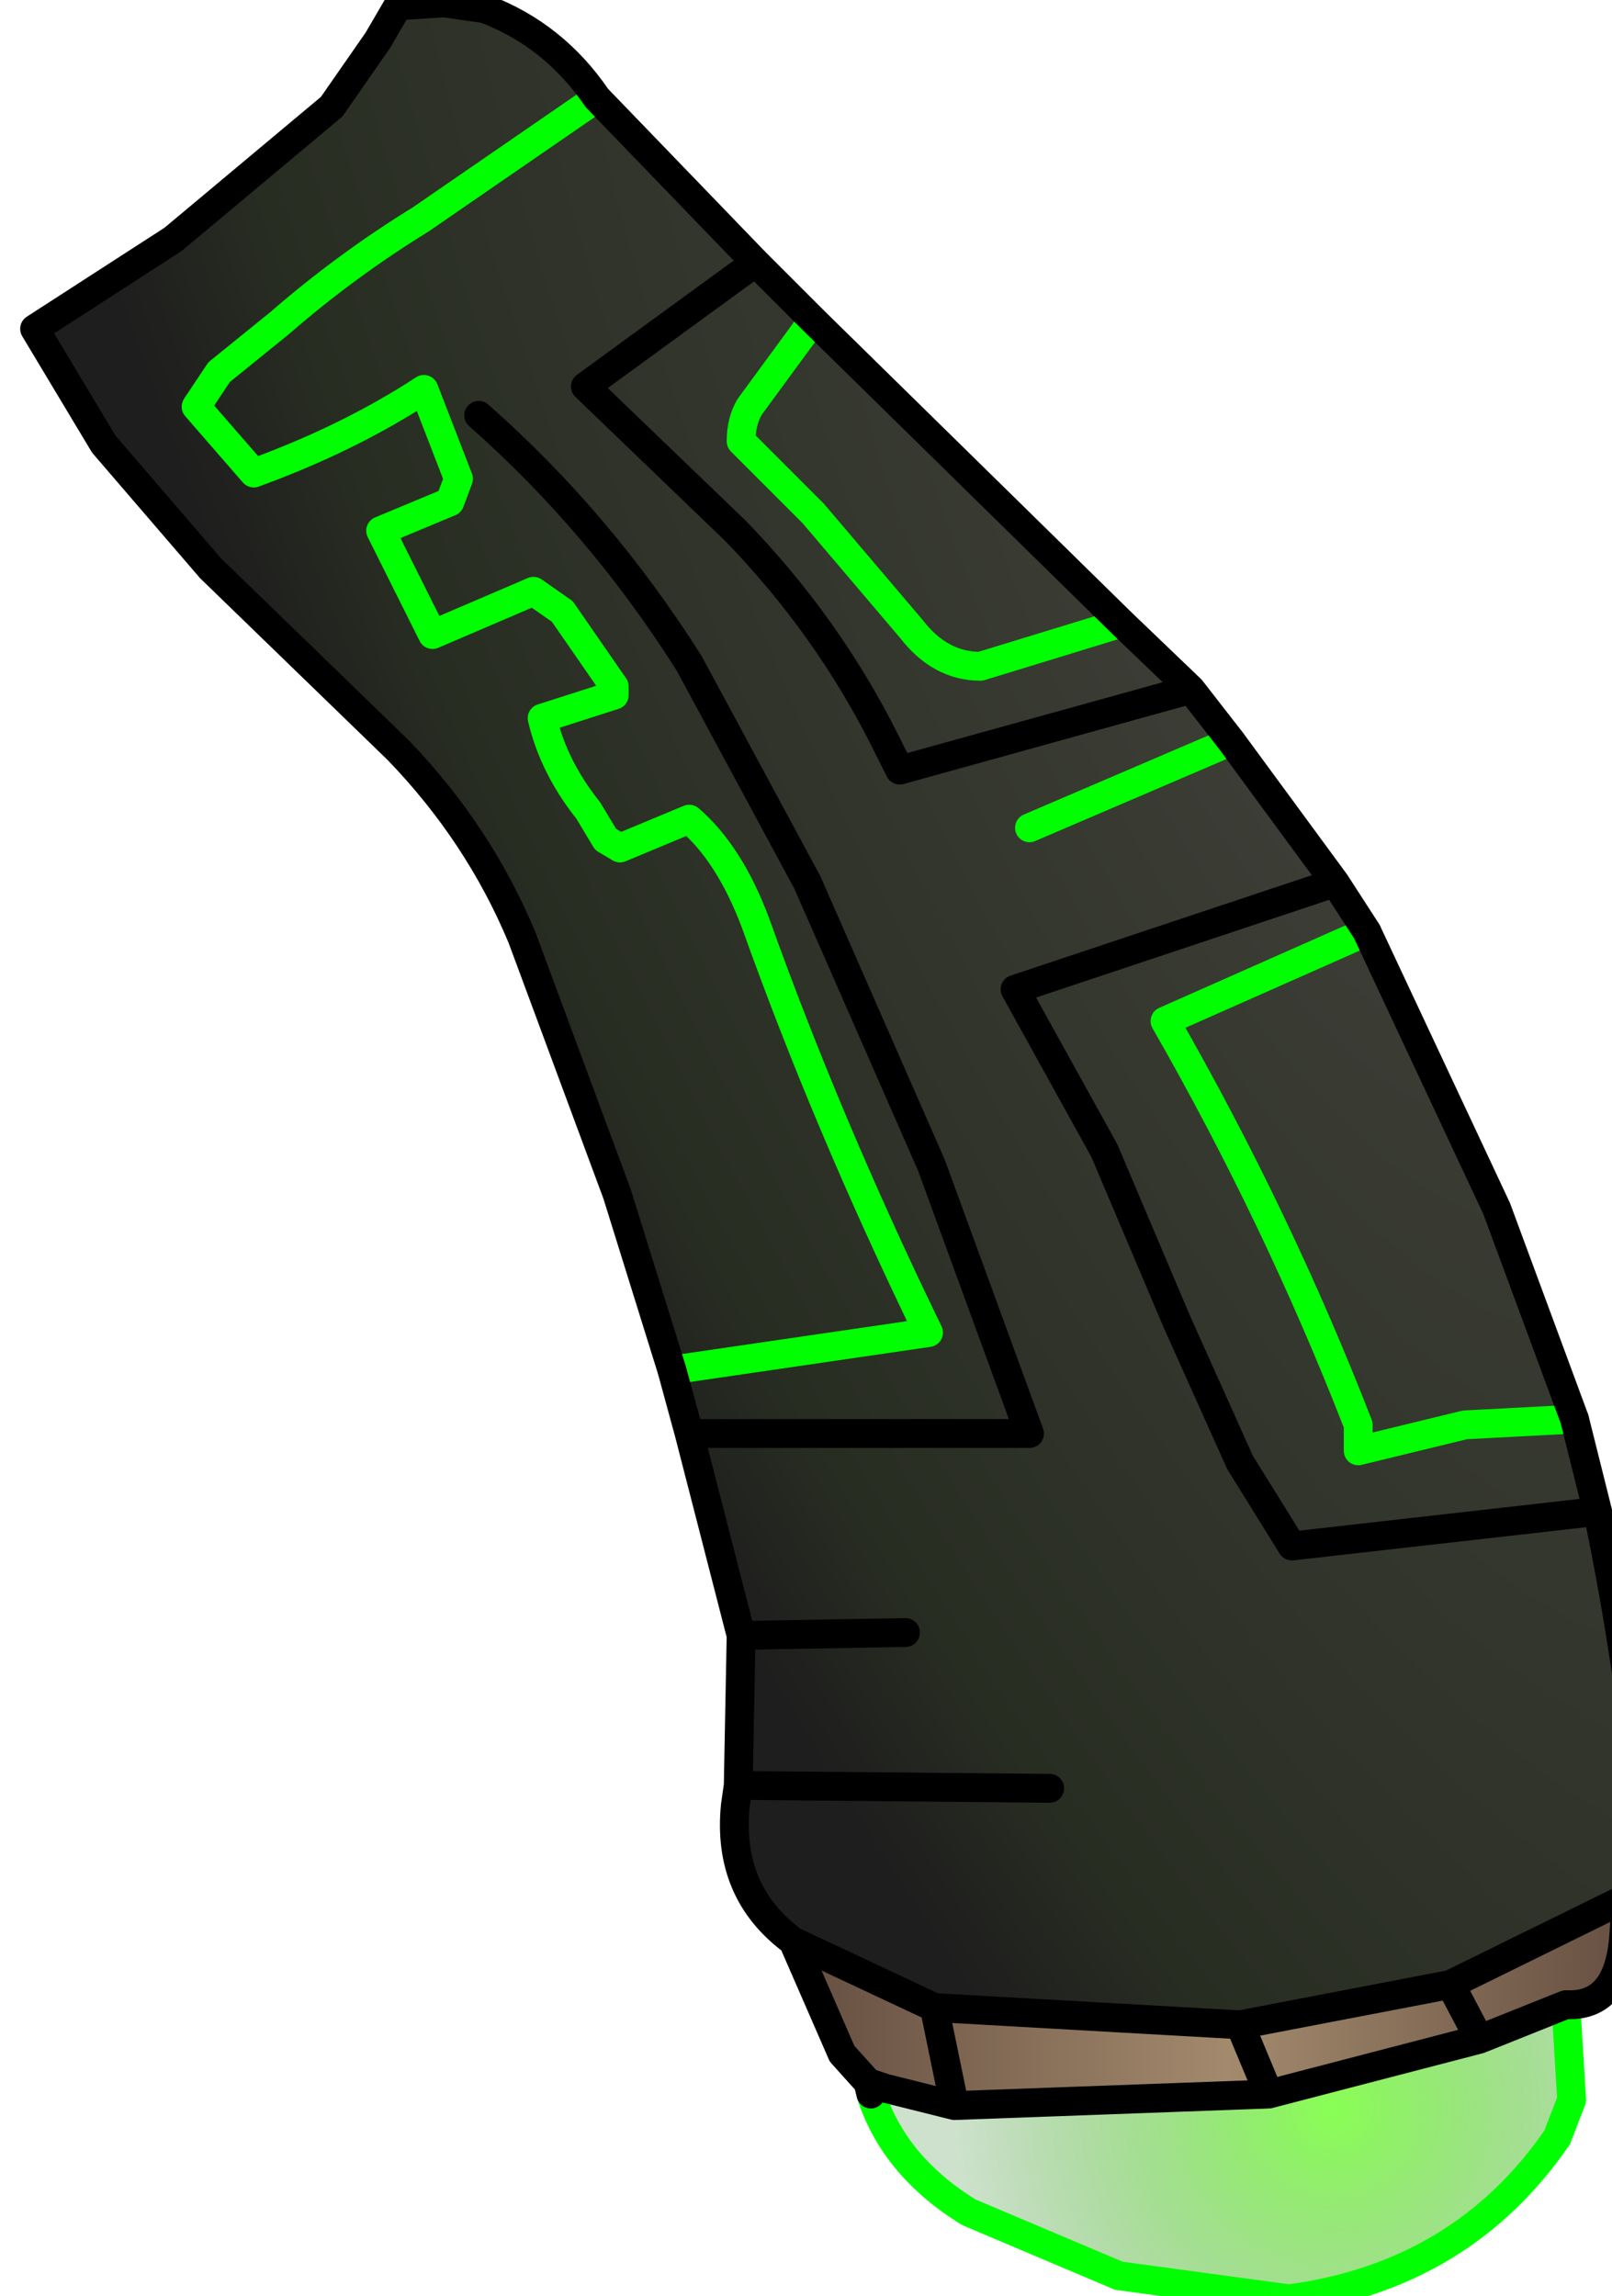 <?xml version="1.0" encoding="UTF-8" standalone="no"?>
<svg xmlns:xlink="http://www.w3.org/1999/xlink" height="39.8px" width="27.95px" xmlns="http://www.w3.org/2000/svg">
  <g transform="matrix(1.0, 0.0, 0.0, 1.0, 0.0, 0.0)">
    <path d="M13.75 33.65 Q12.6 32.8 12.75 31.3 L12.8 30.95 12.85 28.35 11.95 24.85 11.65 23.75 10.7 20.7 9.05 16.25 Q8.3 14.45 6.9 13.0 L3.65 9.85 1.8 7.7 0.6 5.7 3.0 4.15 5.75 1.85 6.55 0.7 6.9 0.1 7.7 0.05 8.4 0.15 Q9.6 0.6 10.35 1.7 L13.1 4.55 14.1 5.55 19.45 10.8 20.65 11.95 21.35 12.85 23.15 15.3 23.7 16.15 25.95 20.95 27.3 24.6 27.7 26.2 Q28.3 29.05 28.55 32.05 L28.45 32.65 28.2 32.9 25.15 34.4 21.5 35.1 16.2 34.8 13.75 33.65 M23.7 16.15 L20.2 17.7 Q22.15 21.1 23.55 24.7 L23.55 25.15 25.4 24.7 27.3 24.6 25.4 24.7 23.55 25.15 23.55 24.7 Q22.15 21.1 20.2 17.7 L23.7 16.15 M20.65 11.95 L15.6 13.35 15.35 12.85 Q14.35 10.85 12.75 9.2 L10.15 6.7 13.1 4.55 10.15 6.7 12.75 9.2 Q14.35 10.85 15.35 12.85 L15.6 13.35 20.65 11.95 M19.45 10.8 L17.0 11.55 Q16.3 11.55 15.8 10.9 L14.1 8.9 12.85 7.65 Q12.85 7.3 13.0 7.05 L14.1 5.55 13.0 7.05 Q12.85 7.3 12.85 7.65 L14.1 8.9 15.8 10.9 Q16.3 11.55 17.0 11.55 L19.45 10.8 M11.65 23.75 L16.1 23.1 Q14.35 19.5 13.1 16.0 12.65 14.8 11.95 14.2 L10.75 14.7 10.5 14.55 10.2 14.05 Q9.6 13.3 9.4 12.45 L10.65 12.05 10.65 11.9 9.75 10.6 9.25 10.25 7.5 11.0 6.6 9.2 7.8 8.7 7.95 8.3 7.35 6.75 Q6.05 7.6 4.4 8.2 L3.4 7.05 3.8 6.45 4.85 5.6 Q6.0 4.6 7.3 3.8 L10.35 1.7 7.3 3.8 Q6.0 4.6 4.85 5.6 L3.8 6.45 3.4 7.05 4.4 8.2 Q6.05 7.6 7.35 6.75 L7.95 8.3 7.8 8.7 6.6 9.2 7.5 11.0 9.25 10.25 9.75 10.6 10.65 11.9 10.65 12.05 9.4 12.45 Q9.6 13.3 10.2 14.05 L10.5 14.55 10.75 14.7 11.95 14.2 Q12.65 14.8 13.1 16.0 14.35 19.5 16.1 23.1 L11.65 23.75 M27.7 26.2 L22.4 26.8 21.5 25.35 20.4 22.9 19.15 19.95 17.6 17.15 23.15 15.3 17.6 17.15 19.15 19.95 20.4 22.9 21.5 25.35 22.4 26.8 27.7 26.2 M8.3 7.2 Q10.4 9.05 11.95 11.5 L14.0 15.3 16.15 20.2 17.85 24.85 11.95 24.85 17.85 24.85 16.15 20.2 14.0 15.3 11.95 11.5 Q10.4 9.05 8.3 7.2 M18.2 31.0 L12.8 30.95 18.2 31.0 M15.7 28.3 L12.85 28.35 15.7 28.3 M17.85 14.35 L21.35 12.85 17.85 14.35" fill="url(#gradient0)" fill-rule="evenodd" stroke="none"/>
    <path d="M28.2 32.9 L28.15 33.6 Q28.05 34.8 27.15 34.75 L25.65 35.35 25.15 34.4 28.2 32.9 M15.05 36.1 L14.6 35.6 13.75 33.65 16.2 34.8 21.5 35.1 25.15 34.4 25.65 35.35 22.0 36.3 16.55 36.5 15.35 36.2 15.05 36.1 M16.2 34.8 L16.55 36.5 16.2 34.8 M21.5 35.1 L22.0 36.3 21.5 35.1" fill="url(#gradient1)" fill-rule="evenodd" stroke="none"/>
    <path d="M27.15 34.75 L27.25 36.4 27.0 37.05 Q25.35 39.45 22.35 39.85 L19.4 39.45 16.8 38.35 Q15.5 37.55 15.1 36.3 L15.35 36.2 16.55 36.5 22.0 36.3 25.65 35.35 27.15 34.75" fill="url(#gradient2)" fill-rule="evenodd" stroke="none"/>
    <path d="M27.15 34.75 L27.25 36.4 27.0 37.05 Q25.35 39.45 22.35 39.85 L19.4 39.45 16.8 38.35 Q15.5 37.55 15.1 36.3 M27.3 24.6 L25.4 24.7 23.55 25.15 23.55 24.7 Q22.15 21.1 20.2 17.7 L23.7 16.15 M10.35 1.7 L7.3 3.8 Q6.0 4.6 4.85 5.6 L3.8 6.45 3.4 7.05 4.4 8.2 Q6.05 7.6 7.35 6.75 L7.95 8.3 7.8 8.7 6.6 9.2 7.5 11.0 9.25 10.25 9.75 10.6 10.65 11.9 10.65 12.05 9.4 12.45 Q9.6 13.3 10.2 14.05 L10.5 14.55 10.75 14.7 11.95 14.2 Q12.65 14.8 13.1 16.0 14.35 19.5 16.1 23.1 L11.65 23.75 M14.1 5.55 L13.0 7.05 Q12.85 7.3 12.85 7.65 L14.1 8.9 15.8 10.9 Q16.3 11.55 17.0 11.55 L19.45 10.8 M21.35 12.85 L17.85 14.35" fill="none" stroke="#00ff00" stroke-linecap="round" stroke-linejoin="round" stroke-width="0.5"/>
    <path d="M13.75 33.65 Q12.6 32.8 12.75 31.3 L12.8 30.95 12.85 28.35 11.95 24.85 11.65 23.75 10.7 20.7 9.05 16.25 Q8.3 14.45 6.9 13.0 L3.65 9.85 1.8 7.7 0.6 5.7 3.0 4.15 5.75 1.85 6.55 0.7 6.9 0.1 7.7 0.05 8.4 0.15 Q9.6 0.6 10.35 1.7 L13.1 4.55 14.1 5.55 19.45 10.8 20.65 11.95 21.35 12.85 23.15 15.3 23.7 16.15 25.95 20.95 27.3 24.6 27.7 26.2 Q28.3 29.05 28.55 32.05 L28.45 32.65 28.2 32.9 28.15 33.6 Q28.05 34.8 27.15 34.75 L25.65 35.35 25.15 34.4 28.2 32.9 M15.1 36.3 L15.05 36.1 14.6 35.6 13.75 33.65 16.2 34.8 21.5 35.1 25.15 34.4 M13.1 4.55 L10.15 6.7 12.75 9.2 Q14.35 10.85 15.35 12.85 L15.6 13.35 20.65 11.95 M11.95 24.85 L17.85 24.85 16.15 20.2 14.0 15.3 11.95 11.5 Q10.4 9.05 8.3 7.2 M23.15 15.3 L17.6 17.15 19.15 19.95 20.4 22.9 21.5 25.35 22.4 26.8 27.7 26.2 M16.55 36.5 L16.2 34.8 M15.35 36.2 L16.55 36.5 22.0 36.3 21.5 35.1 M12.85 28.35 L15.7 28.3 M12.8 30.95 L18.2 31.0 M15.35 36.2 L15.05 36.1 M22.0 36.3 L25.65 35.35" fill="none" stroke="#000000" stroke-linecap="round" stroke-linejoin="round" stroke-width="0.5"/>
  </g>
  <defs>
    <radialGradient cx="0" cy="0" gradientTransform="matrix(0.018, -0.009, 0.025, 0.052, 22.2, 10.85)" gradientUnits="userSpaceOnUse" id="gradient0" r="819.2" spreadMethod="pad">
      <stop offset="0.0" stop-color="#3f4039"/>
      <stop offset="0.827" stop-color="#282d22"/>
      <stop offset="1.0" stop-color="#1e1e1e"/>
    </radialGradient>
    <linearGradient gradientTransform="matrix(0.011, 0.0, 0.0, 0.006, 21.05, 18.1)" gradientUnits="userSpaceOnUse" id="gradient1" spreadMethod="pad" x1="-819.2" x2="819.2">
      <stop offset="0.0" stop-color="#564036"/>
      <stop offset="0.514" stop-color="#a38a6d"/>
      <stop offset="1.0" stop-color="#564036"/>
    </linearGradient>
    <radialGradient cx="0" cy="0" gradientTransform="matrix(0.008, 0.0, 0.0, 0.008, 23.1, 36.55)" gradientUnits="userSpaceOnUse" id="gradient2" r="819.2" spreadMethod="pad">
      <stop offset="0.0" stop-color="#4fff00" stop-opacity="0.671"/>
      <stop offset="1.0" stop-color="#0a6b01" stop-opacity="0.2"/>
    </radialGradient>
  </defs>
</svg>
